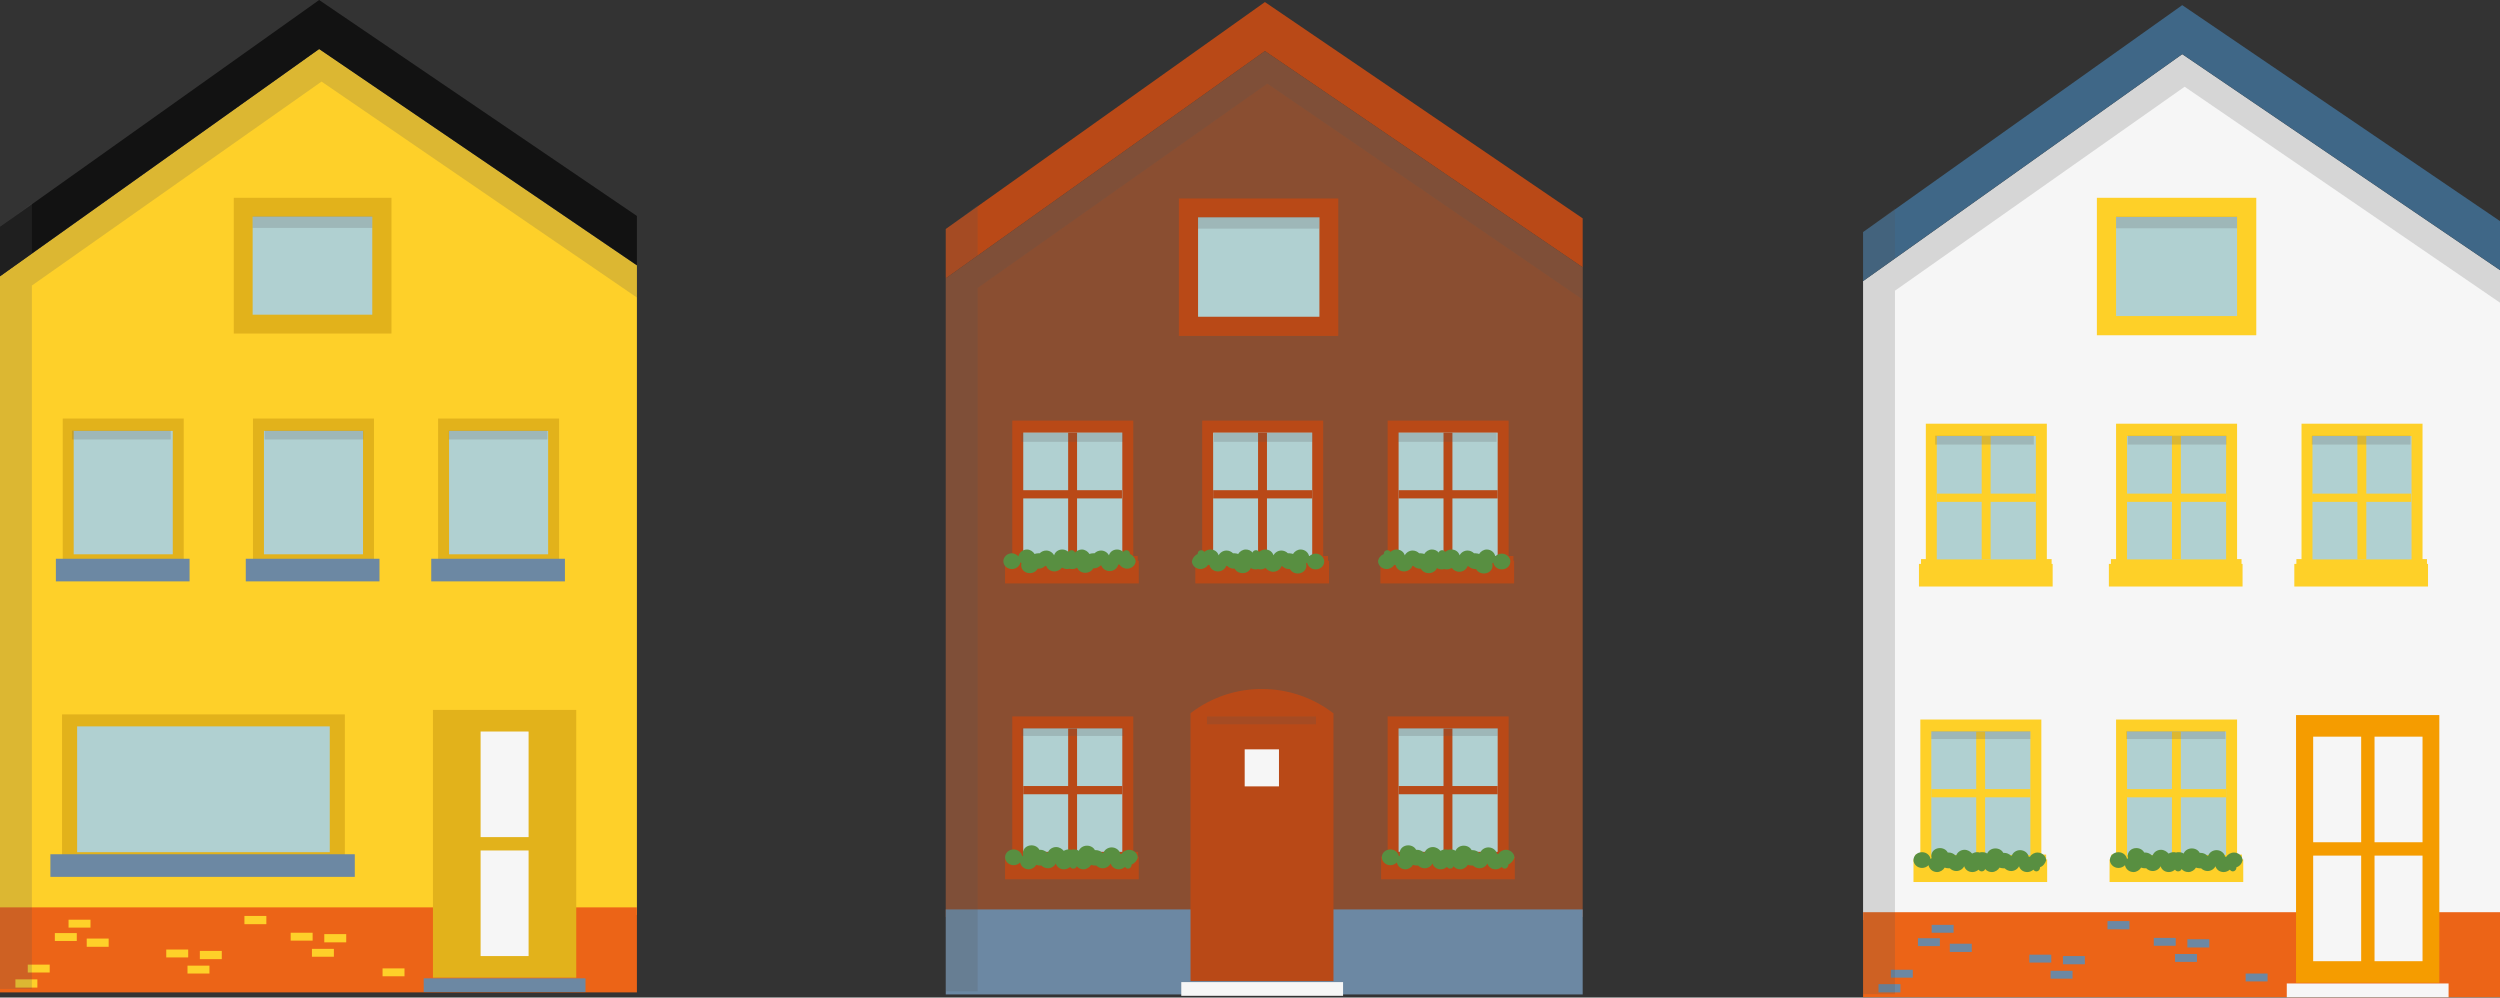 <?xml version="1.0" encoding="utf-8"?>
<!-- Generator: Adobe Illustrator 19.1.0, SVG Export Plug-In . SVG Version: 6.00 Build 0)  -->
<svg version="1.0" id="Laag_1" xmlns="http://www.w3.org/2000/svg" xmlns:xlink="http://www.w3.org/1999/xlink" x="0px" y="0px"
	 viewBox="0 0 729.3 291" style="enable-background:new 0 0 729.3 291;" xml:space="preserve">
<rect x="0" y="0" width="729.3" height="291" fill="#333333" stroke="none"/>
<style type="text/css">
	.st0{fill:#F6F6F6;}
	.st1{fill:#EC6417;}
	.st2{fill:#FED028;}
	.st3{fill:#B0D0D1;}
	.st4{fill:#588F41;}
	.st5{fill:#6C88A3;}
	.st6{fill:#F59C00;}
	.st7{fill:#3F6787;}
	.st8{opacity:0.2;fill:#575756;}
	.st9{opacity:0.2;}
	.st10{fill:#575756;}
	.st11{fill:#8A4E31;}
	.st12{fill:#B94917;}
	.st13{fill:#FED029;}
	.st14{fill:#E2B21B;}
	.st15{fill:#121212;}
</style>
<g>
	<g>
		<g>
			<g>
				<polygon class="st0" points="636.6,15.8 636.6,15.8 729.3,78.8 729.3,268.4 543.5,268.4 543.5,82 				"/>
				<rect x="543.5" y="266.1" class="st1" width="185.8" height="24.8"/>
				<g>
					<g>
						<g>
							<g>
								<g>
									<g>
										<g>
											<g>
												<rect x="560.4" y="163.1" class="st2" width="38.1" height="4.2"/>
												<rect x="561.8" y="123.6" class="st2" width="35.3" height="43.1"/>
												<rect x="565" y="127.2" class="st3" width="28.9" height="36"/>
												<rect x="578.1" y="127.2" class="st2" width="2.6" height="36"/>
												<rect x="565" y="144" class="st2" width="28.9" height="2.4"/>
											</g>
										</g>
									</g>
								</g>
							</g>
							<rect x="559.8" y="164.5" class="st2" width="39" height="6.6"/>
						</g>
						<g>
							<g>
								<g>
									<g>
										<g>
											<g>
												<rect x="615.8" y="163.1" class="st2" width="38.1" height="4.2"/>
												<rect x="617.3" y="123.6" class="st2" width="35.3" height="43.1"/>
												<rect x="620.5" y="127.2" class="st3" width="28.9" height="36"/>
												<rect x="633.6" y="127.2" class="st2" width="2.6" height="36"/>
												<rect x="620.5" y="144" class="st2" width="28.9" height="2.4"/>
											</g>
										</g>
									</g>
								</g>
							</g>
							<rect x="615.2" y="164.5" class="st2" width="39" height="6.6"/>
						</g>
						<g>
							<g>
								<g>
									<g>
										<g>
											<g>
												<rect x="669.9" y="163.1" class="st2" width="38.1" height="4.2"/>
												<rect x="671.4" y="123.6" class="st2" width="35.3" height="43.1"/>
												<rect x="674.6" y="127.2" class="st3" width="28.9" height="36"/>
												<rect x="687.7" y="127.2" class="st2" width="2.6" height="36"/>
												<rect x="674.5" y="144" class="st2" width="28.9" height="2.4"/>
											</g>
										</g>
									</g>
								</g>
							</g>
							<rect x="669.3" y="164.5" class="st2" width="39" height="6.6"/>
						</g>
					</g>
					<g>
						<g>
							<g>
								<g>
									<rect x="611.7" y="57.7" class="st2" width="46.5" height="40.1"/>
									<rect x="617.3" y="63.3" class="st3" width="35.3" height="28.9"/>
								</g>
							</g>
						</g>
					</g>
				</g>
				<g>
					<g>
						<g>
							<g>
								<g>
									<g>
										<g>
											<rect x="558.8" y="249.3" class="st2" width="38.1" height="4.2"/>
											<rect x="560.2" y="209.9" class="st2" width="35.3" height="43.1"/>
											<rect x="563.4" y="213.4" class="st3" width="28.9" height="36"/>
											<rect x="576.5" y="213.4" class="st2" width="2.6" height="36"/>
											<rect x="563.4" y="230.2" class="st2" width="28.9" height="2.4"/>
										</g>
									</g>
								</g>
							</g>
						</g>
						<g>
							<g>
								<g>
									<g>
										<g>
											<rect x="615.9" y="249.3" class="st2" width="38.1" height="4.2"/>
											<rect x="617.3" y="209.9" class="st2" width="35.3" height="43.1"/>
											<rect x="620.5" y="213.4" class="st3" width="28.9" height="36"/>
											<rect x="633.6" y="213.4" class="st2" width="2.6" height="36"/>
											<rect x="620.5" y="230.2" class="st2" width="28.9" height="2.4"/>
										</g>
									</g>
								</g>
							</g>
						</g>
						<g>
							<rect x="558.2" y="250.7" class="st2" width="39" height="6.6"/>
							<rect x="615.4" y="250.7" class="st2" width="39" height="6.6"/>
							<g>
								<path class="st4" d="M595.1,253c0,0.1,0,0.1,0,0.2c0,0.5-0.5,1-1,1c-0.4,0-0.7-0.2-0.9-0.5c-0.5,0.4-1.1,0.7-1.8,0.7
									c-1.2,0-2.1-0.7-2.4-1.7c-0.4,0.8-1.3,1.4-2.3,1.4c-0.7,0-1.4-0.3-1.9-0.8c-0.1,0-0.2,0-0.4,0c-0.4,0-0.8-0.1-1.1-0.2
									c-0.4,0.7-1.3,1.3-2.2,1.3c-0.8,0-1.5-0.3-2-0.9c-0.1,0.4-0.5,0.7-1,0.7c-0.4,0-0.7-0.2-0.9-0.5c-0.5,0.4-1.1,0.7-1.8,0.7
									c-1.2,0-2.1-0.7-2.4-1.7c-0.4,0.8-1.3,1.4-2.3,1.4c-0.7,0-1.4-0.3-1.9-0.8c-0.1,0-0.2,0-0.4,0c-0.4,0-0.8-0.1-1.1-0.2
									c-0.4,0.7-1.3,1.3-2.2,1.3c-1.3,0-2.3-0.9-2.5-2c-0.5,0.5-1.2,0.8-1.9,0.8c-1.4,0-2.5-1.1-2.5-2.3c0-1.3,1.1-2.3,2.5-2.3
									c1.3,0,2.3,0.9,2.5,2c0.1-0.1,0.2-0.2,0.3-0.3c-0.1-0.2-0.1-0.4-0.1-0.6c0-1.3,1.1-2.3,2.5-2.3c1,0,1.9,0.5,2.3,1.3
									c0.1,0,0.2,0,0.3,0c0.7,0,1.4,0.3,1.9,0.8c0.1,0,0.2,0,0.3,0c0.3-0.9,1.3-1.6,2.4-1.6c0.9,0,1.7,0.5,2.2,1.1
									c0.4-0.2,0.9-0.4,1.4-0.4c0.3,0,0.5,0,0.8,0.1c0.2-0.1,0.5-0.1,0.8-0.1c0.5,0,1,0.1,1.4,0.4c0.4-0.9,1.3-1.5,2.4-1.5
									c1,0,1.9,0.5,2.3,1.3c0.1,0,0.2,0,0.3,0c0.7,0,1.4,0.3,1.9,0.8c0.1,0,0.2,0,0.3,0c0.3-0.9,1.3-1.6,2.4-1.6
									c1.2,0,2.3,0.8,2.5,1.9c0.1,0,0.2,0,0.4,0c0.4-0.7,1.3-1.2,2.2-1.2c1.4,0,2.5,1.1,2.5,2.3C596.6,251.9,596,252.7,595.1,253z
									"/>
								<path class="st4" d="M652.4,253c0,0.1,0,0.1,0,0.2c0,0.5-0.5,1-1,1c-0.4,0-0.7-0.2-0.9-0.5c-0.5,0.4-1.1,0.7-1.8,0.7
									c-1.2,0-2.1-0.7-2.4-1.7c-0.4,0.8-1.3,1.4-2.3,1.4c-0.7,0-1.4-0.3-1.9-0.8c-0.1,0-0.2,0-0.4,0c-0.4,0-0.8-0.1-1.1-0.2
									c-0.4,0.7-1.3,1.3-2.2,1.3c-0.8,0-1.5-0.3-2-0.9c-0.1,0.4-0.5,0.7-1,0.7c-0.4,0-0.7-0.2-0.9-0.5c-0.5,0.4-1.1,0.7-1.8,0.7
									c-1.2,0-2.1-0.7-2.4-1.7c-0.4,0.8-1.3,1.4-2.3,1.4c-0.7,0-1.4-0.3-1.9-0.8c-0.1,0-0.2,0-0.4,0c-0.4,0-0.8-0.1-1.1-0.2
									c-0.4,0.7-1.3,1.3-2.2,1.3c-1.3,0-2.3-0.9-2.5-2c-0.5,0.5-1.2,0.8-1.9,0.8c-1.4,0-2.5-1.1-2.5-2.3c0-1.3,1.1-2.3,2.5-2.3
									c1.3,0,2.3,0.9,2.5,2c0.1-0.1,0.2-0.2,0.3-0.3c-0.1-0.2-0.1-0.4-0.1-0.6c0-1.3,1.1-2.3,2.5-2.3c1,0,1.9,0.5,2.3,1.3
									c0.1,0,0.2,0,0.3,0c0.7,0,1.4,0.3,1.9,0.8c0.1,0,0.2,0,0.3,0c0.3-0.9,1.3-1.6,2.4-1.6c0.9,0,1.7,0.5,2.2,1.1
									c0.4-0.2,0.9-0.4,1.4-0.4c0.3,0,0.5,0,0.8,0.1c0.2-0.1,0.5-0.1,0.8-0.1c0.5,0,1,0.1,1.4,0.4c0.4-0.9,1.3-1.5,2.4-1.5
									c1,0,1.9,0.5,2.3,1.3c0.1,0,0.2,0,0.3,0c0.7,0,1.4,0.3,1.9,0.8c0.1,0,0.2,0,0.3,0c0.3-0.9,1.3-1.6,2.4-1.6
									c1.2,0,2.3,0.8,2.5,1.9c0.1,0,0.2,0,0.4,0c0.4-0.7,1.3-1.2,2.2-1.2c1.4,0,2.5,1.1,2.5,2.3C654,251.9,653.4,252.7,652.4,253z
									"/>
							</g>
						</g>
					</g>
				</g>
				<g>
					<rect x="614.8" y="268.7" class="st5" width="6.4" height="2.4"/>
					<rect x="601.8" y="278.9" class="st5" width="6.4" height="2.4"/>
					<rect x="598.2" y="283.2" class="st5" width="6.4" height="2.3"/>
					<rect x="592" y="278.5" class="st5" width="6.4" height="2.3"/>
					<rect x="551.6" y="282.9" class="st5" width="6.4" height="2.3"/>
					<rect x="548" y="287.1" class="st5" width="6.4" height="2.4"/>
					<rect x="563.5" y="269.8" class="st5" width="6.4" height="2.3"/>
					<rect x="568.8" y="275.3" class="st5" width="6.4" height="2.4"/>
					<rect x="559.5" y="273.7" class="st5" width="6.4" height="2.3"/>
					<rect x="638.1" y="274" class="st5" width="6.4" height="2.4"/>
					<rect x="634.5" y="278.3" class="st5" width="6.4" height="2.3"/>
					<rect x="628.3" y="273.6" class="st5" width="6.4" height="2.3"/>
					<rect x="655.1" y="284" class="st5" width="6.4" height="2.3"/>
				</g>
				<g>
					<g>
						<g>
							<g>
								<rect x="667.1" y="286.9" class="st0" width="47.2" height="4"/>
								<rect x="669.8" y="208.6" class="st6" width="41.8" height="78.1"/>
								<g>
									<rect x="692.7" y="214.9" class="st0" width="14" height="30.8"/>
									<rect x="674.8" y="214.9" class="st0" width="14" height="30.8"/>
									<rect x="692.7" y="249.6" class="st0" width="14" height="30.8"/>
									<rect x="674.8" y="249.6" class="st0" width="14" height="30.8"/>
								</g>
							</g>
						</g>
					</g>
				</g>
			</g>
			<g>
				<polygon class="st7" points="636.6,1.5 543.5,67.7 543.5,82 636.6,15.8 729.3,78.8 729.3,64.5 				"/>
			</g>
		</g>
		<rect x="563.4" y="213.3" class="st8" width="28.9" height="2.3"/>
		<rect x="620.3" y="213.3" class="st8" width="28.9" height="2.3"/>
		<g class="st9">
			<g>
				<g>
					<g>
						<g>
							<g>
								<g>
									<g>
										<g>
											<rect x="564.5" y="127.1" class="st10" width="28.8" height="2.6"/>
										</g>
									</g>
								</g>
							</g>
						</g>
					</g>
				</g>
			</g>
		</g>
		<g class="st9">
			<g>
				<g>
					<g>
						<g>
							<g>
								<g>
									<g>
										<g>
											<rect x="620.7" y="127.1" class="st10" width="28.8" height="2.6"/>
										</g>
									</g>
								</g>
							</g>
						</g>
					</g>
				</g>
			</g>
		</g>
		<g class="st9">
			<g>
				<g>
					<g>
						<g>
							<g>
								<g>
									<g>
										<g>
											<rect x="674.4" y="127.1" class="st10" width="28.8" height="2.6"/>
										</g>
									</g>
								</g>
							</g>
						</g>
					</g>
				</g>
			</g>
		</g>
		<g class="st9">
			<g>
				<g>
					<g>
						<g>
							<g>
								<g>
									<g>
										<g>
											<rect x="617.3" y="63.2" class="st10" width="35.3" height="3.4"/>
										</g>
									</g>
								</g>
							</g>
						</g>
					</g>
				</g>
			</g>
		</g>
		<polygon class="st8" points="636.6,15.8 552.8,75.3 552.8,60.8 543.5,67.8 543.5,78 543.5,78 543.5,87.5 543.5,87.5 543.5,290 
			552.8,290 552.8,84.8 637.3,25.3 729.3,88.3 729.3,78.8 		"/>
	</g>
	<g>
		<g>
			<g>
				<polygon class="st11" points="369,14.9 369,14.9 461.7,78 461.7,267.5 275.9,267.5 275.9,81.2 				"/>
				<rect x="275.9" y="265.3" class="st5" width="185.8" height="24.8"/>
				<g>
					<g>
						<g>
							<g>
								<g>
									<g>
										<g>
											<g>
												<rect x="293.8" y="162.2" class="st12" width="38.1" height="4.2"/>
												<rect x="295.3" y="122.7" class="st12" width="35.3" height="43.1"/>
												<rect x="298.5" y="126.2" class="st3" width="28.9" height="36"/>
												<rect x="311.6" y="126.2" class="st12" width="2.6" height="36"/>
												<rect x="298.4" y="143" class="st12" width="28.9" height="2.4"/>
											</g>
										</g>
									</g>
								</g>
							</g>
							<rect x="293.2" y="163.6" class="st12" width="39" height="6.6"/>
						</g>
						<g>
							<g>
								<g>
									<g>
										<g>
											<g>
												<rect x="349.3" y="162.2" class="st12" width="38.1" height="4.2"/>
												<rect x="350.7" y="122.7" class="st12" width="35.3" height="43.1"/>
												<rect x="353.9" y="126.2" class="st3" width="28.9" height="36"/>
												<rect x="367" y="126.2" class="st12" width="2.6" height="36"/>
												<rect x="353.9" y="143" class="st12" width="28.9" height="2.4"/>
											</g>
										</g>
									</g>
								</g>
							</g>
							<rect x="348.7" y="163.6" class="st12" width="39" height="6.6"/>
						</g>
						<g>
							<g>
								<g>
									<g>
										<g>
											<g>
												<rect x="403.4" y="162.2" class="st12" width="38.1" height="4.2"/>
												<rect x="404.8" y="122.7" class="st12" width="35.3" height="43.1"/>
												<rect x="408" y="126.2" class="st3" width="28.9" height="36"/>
												<rect x="421.1" y="126.2" class="st12" width="2.6" height="36"/>
												<rect x="408" y="143" class="st12" width="28.9" height="2.4"/>
											</g>
										</g>
									</g>
								</g>
							</g>
							<rect x="402.7" y="163.6" class="st12" width="39" height="6.6"/>
						</g>
					</g>
					<g>
						<g>
							<g>
								<g>
									<rect x="343.9" y="57.9" class="st12" width="46.5" height="40.1"/>
									<rect x="349.5" y="63.4" class="st3" width="35.4" height="29"/>
								</g>
							</g>
						</g>
					</g>
				</g>
				<g>
					<g>
						<g>
							<g>
								<g>
									<g>
										<g>
											<rect x="293.9" y="248.5" class="st12" width="38.1" height="4.2"/>
											<rect x="295.3" y="209" class="st12" width="35.3" height="43.1"/>
											<rect x="298.5" y="212.5" class="st3" width="28.9" height="36"/>
											<rect x="311.6" y="212.5" class="st12" width="2.6" height="36"/>
											<rect x="298.5" y="229.3" class="st12" width="28.9" height="2.4"/>
										</g>
									</g>
								</g>
							</g>
						</g>
						<g>
							<g>
								<g>
									<g>
										<rect x="404.8" y="209" class="st12" width="35.3" height="43.1"/>
										<rect x="408" y="212.5" class="st3" width="28.9" height="36"/>
										<rect x="421.1" y="212.5" class="st12" width="2.6" height="36"/>
										<rect x="408" y="229.3" class="st12" width="28.9" height="2.4"/>
									</g>
								</g>
							</g>
						</g>
						<rect x="293.2" y="249.9" class="st12" width="39" height="6.6"/>
						<rect x="402.9" y="249.9" class="st12" width="39" height="6.6"/>
						<path class="st4" d="M329.6,161.6c0-0.1,0-0.1,0-0.2c0-0.5-0.5-0.9-1-0.9c-0.4,0-0.7,0.2-0.9,0.5c-0.5-0.4-1.1-0.7-1.8-0.7
							c-1.2,0-2.1,0.7-2.4,1.7c-0.4-0.8-1.3-1.4-2.3-1.4c-0.7,0-1.4,0.3-1.9,0.8c-0.1,0-0.2,0-0.4,0c-0.4,0-0.8,0.1-1.1,0.2
							c-0.4-0.7-1.3-1.3-2.2-1.3c-0.8,0-1.5,0.4-2,0.9c-0.1-0.4-0.5-0.7-1-0.7c-0.4,0-0.7,0.2-0.9,0.5c-0.5-0.4-1.1-0.7-1.8-0.7
							c-1.2,0-2.1,0.7-2.4,1.7c-0.4-0.8-1.3-1.4-2.3-1.4c-0.7,0-1.4,0.3-1.9,0.8c-0.1,0-0.2,0-0.4,0c-0.4,0-0.8,0.1-1.1,0.2
							c-0.4-0.7-1.3-1.3-2.2-1.3c-1.3,0-2.3,0.9-2.5,2c-0.5-0.5-1.2-0.9-1.9-0.9c-1.4,0-2.5,1.1-2.5,2.3c0,1.3,1.1,2.3,2.5,2.3
							c1.3,0,2.3-0.9,2.5-2c0.1,0.1,0.2,0.2,0.3,0.3c-0.1,0.2-0.1,0.4-0.1,0.6c0,1.3,1.1,2.3,2.5,2.3c1,0,1.9-0.5,2.3-1.3
							c0.1,0,0.2,0,0.3,0c0.7,0,1.4-0.3,1.9-0.8c0.1,0,0.2,0,0.3,0c0.3,0.9,1.3,1.6,2.4,1.6c0.9,0,1.7-0.5,2.2-1.1
							c0.4,0.2,0.9,0.4,1.4,0.4c0.3,0,0.5,0,0.8-0.1c0.2,0.1,0.5,0.1,0.8,0.1c0.5,0,1-0.1,1.4-0.4c0.4,0.9,1.3,1.5,2.4,1.5
							c1,0,1.9-0.5,2.3-1.3c0.1,0,0.2,0,0.2,0c0.7,0,1.4-0.3,1.9-0.8c0.1,0,0.2,0,0.3,0c0.3,0.9,1.3,1.6,2.4,1.6
							c1.2,0,2.3-0.8,2.5-1.9c0.1,0,0.2,0,0.4,0c0.4,0.7,1.3,1.2,2.2,1.2c1.4,0,2.5-1.1,2.5-2.3C331.1,162.8,330.5,162,329.6,161.6z
							"/>
						<path class="st4" d="M349.4,161.6c0-0.1,0-0.1,0-0.2c0-0.5,0.5-0.9,1-0.9c0.4,0,0.7,0.2,0.9,0.5c0.5-0.4,1.1-0.7,1.8-0.7
							c1.2,0,2.1,0.7,2.4,1.7c0.4-0.8,1.3-1.4,2.3-1.4c0.7,0,1.4,0.3,1.9,0.8c0.1,0,0.2,0,0.4,0c0.4,0,0.8,0.1,1.1,0.2
							c0.4-0.7,1.3-1.3,2.2-1.3c0.8,0,1.5,0.3,2,0.9c0.1-0.4,0.5-0.7,1-0.7c0.4,0,0.7,0.2,0.9,0.5c0.5-0.4,1.1-0.7,1.8-0.7
							c1.2,0,2.1,0.7,2.4,1.7c0.4-0.8,1.3-1.4,2.3-1.4c0.7,0,1.4,0.3,1.9,0.8c0.1,0,0.2,0,0.4,0c0.4,0,0.8,0.1,1.1,0.2
							c0.4-0.7,1.3-1.3,2.2-1.3c1.3,0,2.3,0.9,2.5,2c0.5-0.5,1.2-0.8,1.9-0.8c1.4,0,2.5,1.1,2.5,2.3c0,1.3-1.1,2.3-2.5,2.3
							c-1.3,0-2.3-0.9-2.5-2c-0.1,0.1-0.2,0.2-0.3,0.3c0.1,0.2,0.1,0.4,0.1,0.6c0,1.3-1.1,2.3-2.5,2.3c-1,0-1.9-0.5-2.3-1.3
							c-0.1,0-0.2,0-0.3,0c-0.7,0-1.4-0.3-1.9-0.8c-0.1,0-0.2,0-0.3,0c-0.3,0.9-1.3,1.6-2.4,1.6c-0.9,0-1.7-0.5-2.2-1.1
							c-0.4,0.2-0.9,0.4-1.4,0.4c-0.3,0-0.5,0-0.8-0.1c-0.2,0.1-0.5,0.1-0.7,0.1c-0.5,0-1-0.1-1.4-0.4c-0.4,0.9-1.3,1.5-2.4,1.5
							c-1,0-1.9-0.5-2.3-1.3c-0.1,0-0.2,0-0.3,0c-0.7,0-1.4-0.3-1.9-0.8c-0.1,0-0.2,0-0.3,0c-0.3,0.9-1.3,1.6-2.4,1.6
							c-1.2,0-2.3-0.8-2.5-1.9c-0.1,0-0.3,0-0.4,0c-0.4,0.7-1.3,1.2-2.2,1.2c-1.4,0-2.5-1.1-2.5-2.3
							C347.9,162.8,348.5,162,349.4,161.6z"/>
						<path class="st4" d="M403.7,161.6c0-0.1,0-0.1,0-0.2c0-0.5,0.5-0.9,1-0.9c0.4,0,0.7,0.2,0.9,0.5c0.5-0.4,1.1-0.7,1.8-0.7
							c1.2,0,2.1,0.7,2.4,1.7c0.4-0.8,1.3-1.4,2.3-1.4c0.7,0,1.4,0.3,1.9,0.8c0.1,0,0.2,0,0.4,0c0.4,0,0.8,0.1,1.1,0.2
							c0.4-0.7,1.3-1.3,2.2-1.3c0.8,0,1.5,0.3,2,0.9c0.1-0.4,0.5-0.7,1-0.7c0.4,0,0.7,0.2,0.9,0.5c0.5-0.4,1.1-0.7,1.8-0.7
							c1.2,0,2.1,0.7,2.4,1.7c0.4-0.8,1.3-1.4,2.3-1.4c0.7,0,1.4,0.3,1.9,0.8c0.1,0,0.2,0,0.4,0c0.4,0,0.8,0.1,1.1,0.2
							c0.4-0.7,1.3-1.3,2.2-1.3c1.3,0,2.3,0.9,2.5,2c0.5-0.5,1.2-0.8,1.9-0.8c1.4,0,2.5,1.1,2.5,2.3c0,1.3-1.1,2.3-2.5,2.3
							c-1.3,0-2.3-0.9-2.5-2c-0.1,0.1-0.2,0.2-0.3,0.3c0.1,0.2,0.1,0.4,0.1,0.6c0,1.3-1.1,2.3-2.5,2.3c-1,0-1.9-0.5-2.3-1.3
							c-0.1,0-0.2,0-0.3,0c-0.7,0-1.4-0.3-1.9-0.8c-0.1,0-0.2,0-0.3,0c-0.3,0.9-1.3,1.6-2.4,1.6c-0.9,0-1.7-0.5-2.2-1.1
							c-0.4,0.2-0.9,0.4-1.4,0.4c-0.3,0-0.5,0-0.8-0.1c-0.2,0.1-0.5,0.1-0.7,0.1c-0.5,0-1-0.1-1.4-0.4c-0.4,0.9-1.3,1.5-2.4,1.5
							c-1,0-1.9-0.5-2.3-1.3c-0.1,0-0.2,0-0.3,0c-0.7,0-1.4-0.3-1.9-0.8c-0.1,0-0.2,0-0.3,0c-0.3,0.9-1.3,1.6-2.4,1.6
							c-1.2,0-2.3-0.8-2.5-1.9c-0.1,0-0.3,0-0.4,0c-0.4,0.7-1.3,1.2-2.2,1.2c-1.4,0-2.5-1.1-2.5-2.3
							C402.1,162.8,402.8,162,403.7,161.6z"/>
						<path class="st4" d="M330.1,252.2c0,0.1,0,0.1,0,0.2c0,0.5-0.5,1-1,1c-0.4,0-0.7-0.2-0.9-0.5c-0.5,0.4-1.1,0.7-1.8,0.7
							c-1.2,0-2.1-0.7-2.4-1.7c-0.4,0.8-1.3,1.4-2.3,1.4c-0.7,0-1.4-0.3-1.9-0.8c-0.1,0-0.2,0-0.4,0c-0.4,0-0.8-0.1-1.1-0.2
							c-0.4,0.7-1.3,1.3-2.2,1.3c-0.8,0-1.5-0.3-2-0.9c-0.1,0.4-0.5,0.7-1,0.7c-0.4,0-0.7-0.2-0.9-0.5c-0.5,0.4-1.1,0.7-1.8,0.7
							c-1.2,0-2.1-0.7-2.4-1.7c-0.4,0.8-1.3,1.4-2.3,1.4c-0.7,0-1.4-0.3-1.9-0.8c-0.1,0-0.2,0-0.4,0c-0.4,0-0.8-0.1-1.1-0.2
							c-0.4,0.7-1.3,1.3-2.2,1.3c-1.3,0-2.3-0.9-2.5-2c-0.5,0.5-1.2,0.8-1.9,0.8c-1.4,0-2.5-1.1-2.5-2.3c0-1.3,1.1-2.3,2.5-2.3
							c1.3,0,2.3,0.9,2.5,2c0.1-0.1,0.2-0.2,0.3-0.3c-0.1-0.2-0.1-0.4-0.1-0.6c0-1.3,1.1-2.3,2.5-2.3c1,0,1.9,0.5,2.3,1.3
							c0.1,0,0.2,0,0.3,0c0.7,0,1.4,0.3,1.9,0.8c0.1,0,0.2,0,0.3,0c0.3-0.9,1.3-1.6,2.4-1.6c0.9,0,1.7,0.5,2.2,1.1
							c0.4-0.2,0.9-0.4,1.4-0.4c0.3,0,0.5,0,0.8,0.1c0.2-0.1,0.5-0.1,0.8-0.1c0.5,0,1,0.1,1.4,0.4c0.4-0.9,1.3-1.5,2.4-1.5
							c1,0,1.9,0.5,2.3,1.3c0.1,0,0.2,0,0.3,0c0.7,0,1.4,0.3,1.9,0.8c0.1,0,0.2,0,0.3,0c0.3-0.9,1.3-1.6,2.4-1.6
							c1.2,0,2.3,0.8,2.5,1.9c0.1,0,0.2,0,0.4,0c0.4-0.7,1.3-1.2,2.2-1.2c1.4,0,2.5,1.1,2.5,2.3C331.7,251,331.1,251.8,330.1,252.2z
							"/>
						<path class="st4" d="M440,252.2c0,0.1,0,0.1,0,0.2c0,0.5-0.5,1-1,1c-0.4,0-0.7-0.2-0.9-0.5c-0.5,0.4-1.1,0.7-1.8,0.7
							c-1.2,0-2.1-0.7-2.4-1.7c-0.4,0.8-1.3,1.4-2.3,1.4c-0.7,0-1.4-0.3-1.9-0.8c-0.1,0-0.2,0-0.4,0c-0.4,0-0.8-0.1-1.1-0.2
							c-0.4,0.7-1.3,1.3-2.2,1.3c-0.8,0-1.5-0.3-2-0.9c-0.1,0.4-0.5,0.7-1,0.7c-0.4,0-0.7-0.2-0.9-0.5c-0.5,0.4-1.1,0.7-1.8,0.7
							c-1.2,0-2.1-0.7-2.4-1.7c-0.4,0.8-1.3,1.4-2.3,1.4c-0.7,0-1.4-0.3-1.9-0.8c-0.1,0-0.2,0-0.4,0c-0.4,0-0.8-0.1-1.1-0.2
							c-0.4,0.7-1.3,1.3-2.2,1.3c-1.3,0-2.3-0.9-2.5-2c-0.5,0.5-1.2,0.8-1.9,0.8c-1.4,0-2.5-1.1-2.5-2.3c0-1.3,1.1-2.3,2.5-2.3
							c1.3,0,2.3,0.9,2.5,2c0.1-0.1,0.2-0.2,0.3-0.3c-0.1-0.2-0.1-0.4-0.1-0.6c0-1.3,1.1-2.3,2.5-2.3c1,0,1.9,0.5,2.3,1.3
							c0.1,0,0.2,0,0.3,0c0.7,0,1.4,0.3,1.9,0.8c0.1,0,0.2,0,0.3,0c0.3-0.9,1.3-1.6,2.4-1.6c0.9,0,1.7,0.5,2.2,1.1
							c0.4-0.2,0.9-0.4,1.4-0.4c0.3,0,0.5,0,0.8,0.1c0.2-0.1,0.5-0.1,0.8-0.1c0.5,0,1,0.1,1.4,0.4c0.4-0.9,1.3-1.5,2.4-1.5
							c1,0,1.9,0.5,2.3,1.3c0.1,0,0.2,0,0.3,0c0.7,0,1.4,0.3,1.9,0.8c0.1,0,0.2,0,0.3,0c0.3-0.9,1.3-1.6,2.4-1.6
							c1.2,0,2.3,0.8,2.5,1.9c0.1,0,0.2,0,0.4,0c0.4-0.7,1.3-1.2,2.2-1.2c1.4,0,2.5,1.1,2.5,2.3C441.5,251,440.9,251.8,440,252.2z"
							/>
					</g>
				</g>
				<g>
					<g>
						<g>
							<g>
								<rect x="344.6" y="286.5" class="st0" width="47.2" height="4"/>
								<path class="st12" d="M347.2,286.2H389v-78.1l0,0c-12.2-9.4-29.2-9.5-41.5-0.2l-0.2,0.2V286.2z"/>
								<g>
									<rect x="363.1" y="218.6" class="st0" width="10" height="10.8"/>
								</g>
							</g>
						</g>
					</g>
				</g>
			</g>
			<g>
				<polygon class="st12" points="369,0.6 275.9,66.8 275.9,81.2 369,14.9 461.7,78 461.7,63.7 				"/>
			</g>
		</g>
		<rect x="298" y="212.4" class="st8" width="29.8" height="2.3"/>
		<rect x="352.1" y="209" class="st8" width="31.8" height="2.3"/>
		<rect x="408" y="212.4" class="st8" width="28.9" height="2.3"/>
		<g class="st9">
			<g>
				<g>
					<g>
						<g>
							<g>
								<g>
									<g>
										<g>
											<rect x="297.9" y="126.3" class="st10" width="29.8" height="2.6"/>
										</g>
									</g>
								</g>
							</g>
						</g>
					</g>
				</g>
			</g>
		</g>
		<g class="st9">
			<g>
				<g>
					<g>
						<g>
							<g>
								<g>
									<g>
										<g>
											<rect x="354.1" y="126.3" class="st10" width="28.8" height="2.6"/>
										</g>
									</g>
								</g>
							</g>
						</g>
					</g>
				</g>
			</g>
		</g>
		<g class="st9">
			<g>
				<g>
					<g>
						<g>
							<g>
								<g>
									<g>
										<g>
											<rect x="407.8" y="126.3" class="st10" width="28.8" height="2.6"/>
										</g>
									</g>
								</g>
							</g>
						</g>
					</g>
				</g>
			</g>
		</g>
		<g class="st9">
			<g>
				<g>
					<g>
						<g>
							<g>
								<g>
									<g>
										<g>
											<rect x="349.4" y="63.3" class="st10" width="35.4" height="3.4"/>
										</g>
									</g>
								</g>
							</g>
						</g>
					</g>
				</g>
			</g>
		</g>
		<polygon class="st8" points="369,14.9 285.2,74.5 285.2,59.9 275.9,66.9 275.9,77.1 275.9,77.1 275.9,86.6 275.9,86.6 
			275.9,289.2 285.2,289.2 285.2,84 369.7,24.4 461.7,87.4 461.7,77.9 		"/>
	</g>
	<g>
		<g>
			<g>
				<polygon class="st13" points="93.1,14.3 93.1,14.3 185.8,77.4 185.8,266.9 0,266.9 0,80.6 				"/>
				<rect x="0" y="264.7" class="st1" width="185.8" height="24.8"/>
				<g>
					<g>
						<g>
							<g>
								<g>
									<g>
										<g>
											<g>
												<rect x="18.3" y="122.1" class="st14" width="35.3" height="43.1"/>
												<rect x="21.5" y="125.7" class="st3" width="28.9" height="36"/>
											</g>
										</g>
									</g>
								</g>
							</g>
							<rect x="16.3" y="163" class="st5" width="39" height="6.6"/>
						</g>
						<g>
							<g>
								<g>
									<g>
										<g>
											<g>
												<rect x="73.8" y="122.1" class="st14" width="35.3" height="43.1"/>
												<rect x="77" y="125.7" class="st3" width="28.9" height="36"/>
											</g>
										</g>
									</g>
								</g>
							</g>
							<rect x="71.7" y="163" class="st5" width="39" height="6.6"/>
						</g>
						<g>
							<g>
								<g>
									<g>
										<g>
											<g>
												<rect x="127.8" y="122.1" class="st14" width="35.3" height="43.1"/>
												<rect x="131" y="125.7" class="st3" width="28.9" height="36"/>
											</g>
										</g>
									</g>
								</g>
							</g>
							<rect x="125.8" y="163" class="st5" width="39" height="6.6"/>
						</g>
					</g>
					<g>
						<g>
							<g>
								<g>
									<rect x="68.2" y="57.7" class="st14" width="46" height="39.6"/>
									<rect x="73.7" y="63.2" class="st3" width="34.9" height="28.6"/>
								</g>
							</g>
						</g>
					</g>
				</g>
				<g>
					<g>
						<g>
							<g>
								<g>
									<g>
										<g>
											<rect x="15.3" y="247.9" class="st2" width="75" height="4.2"/>
											<rect x="18.1" y="208.4" class="st14" width="82.5" height="43.1"/>
											<rect x="22.5" y="211.9" class="st3" width="73.7" height="36.7"/>
										</g>
									</g>
								</g>
							</g>
						</g>
						<g>
							<rect x="14.7" y="249.2" class="st5" width="88.8" height="6.6"/>
						</g>
					</g>
				</g>
				<g>
					<rect x="71.3" y="267.2" class="st13" width="6.4" height="2.4"/>
					<rect x="58.3" y="277.4" class="st13" width="6.4" height="2.4"/>
					<rect x="54.7" y="281.7" class="st13" width="6.4" height="2.3"/>
					<rect x="48.5" y="277" class="st13" width="6.4" height="2.3"/>
					<rect x="8.1" y="281.4" class="st13" width="6.4" height="2.3"/>
					<rect x="4.5" y="285.7" class="st13" width="6.4" height="2.4"/>
					<rect x="20" y="268.3" class="st13" width="6.4" height="2.3"/>
					<rect x="25.3" y="273.8" class="st13" width="6.4" height="2.4"/>
					<rect x="16" y="272.2" class="st13" width="6.4" height="2.3"/>
					<rect x="94.6" y="272.5" class="st13" width="6.4" height="2.4"/>
					<rect x="91" y="276.8" class="st13" width="6.4" height="2.3"/>
					<rect x="84.8" y="272.1" class="st13" width="6.4" height="2.3"/>
					<rect x="111.6" y="282.5" class="st13" width="6.4" height="2.3"/>
				</g>
				<g>
					<g>
						<g>
							<g>
								<rect x="123.6" y="285.4" class="st5" width="47.2" height="4"/>
								<rect x="126.3" y="207.1" class="st14" width="41.8" height="78.1"/>
								<g>
									<rect x="140.2" y="213.4" class="st0" width="14" height="30.8"/>
									<rect x="140.2" y="248.1" class="st0" width="14" height="30.8"/>
								</g>
							</g>
						</g>
					</g>
				</g>
			</g>
			<g>
				<polygon class="st15" points="93.1,0 0,66.2 0,80.6 93.1,14.3 185.8,77.4 185.8,63 				"/>
			</g>
		</g>
		<g class="st9">
			<g>
				<g>
					<g>
						<g>
							<g>
								<g>
									<g>
										<g>
											<rect x="21" y="125.6" class="st10" width="28.8" height="2.6"/>
										</g>
									</g>
								</g>
							</g>
						</g>
					</g>
				</g>
			</g>
		</g>
		<g class="st9">
			<g>
				<g>
					<g>
						<g>
							<g>
								<g>
									<g>
										<g>
											<rect x="77.2" y="125.6" class="st10" width="28.8" height="2.6"/>
										</g>
									</g>
								</g>
							</g>
						</g>
					</g>
				</g>
			</g>
		</g>
		<g class="st9">
			<g>
				<g>
					<g>
						<g>
							<g>
								<g>
									<g>
										<g>
											<rect x="130.9" y="125.6" class="st10" width="28.8" height="2.6"/>
										</g>
									</g>
								</g>
							</g>
						</g>
					</g>
				</g>
			</g>
		</g>
		<g class="st9">
			<g>
				<g>
					<g>
						<g>
							<g>
								<g>
									<g>
										<g>
											<rect x="73.7" y="63.1" class="st10" width="34.9" height="3.4"/>
										</g>
									</g>
								</g>
							</g>
						</g>
					</g>
				</g>
			</g>
		</g>
		<polygon class="st8" points="93.1,14.3 9.3,73.9 9.3,59.3 0,66.3 0,76.5 0,76.5 0,86 0,86 0,288.5 9.3,288.5 9.3,83.3 93.8,23.8 
			185.8,86.8 185.8,77.3 		"/>
	</g>
</g>
</svg>
